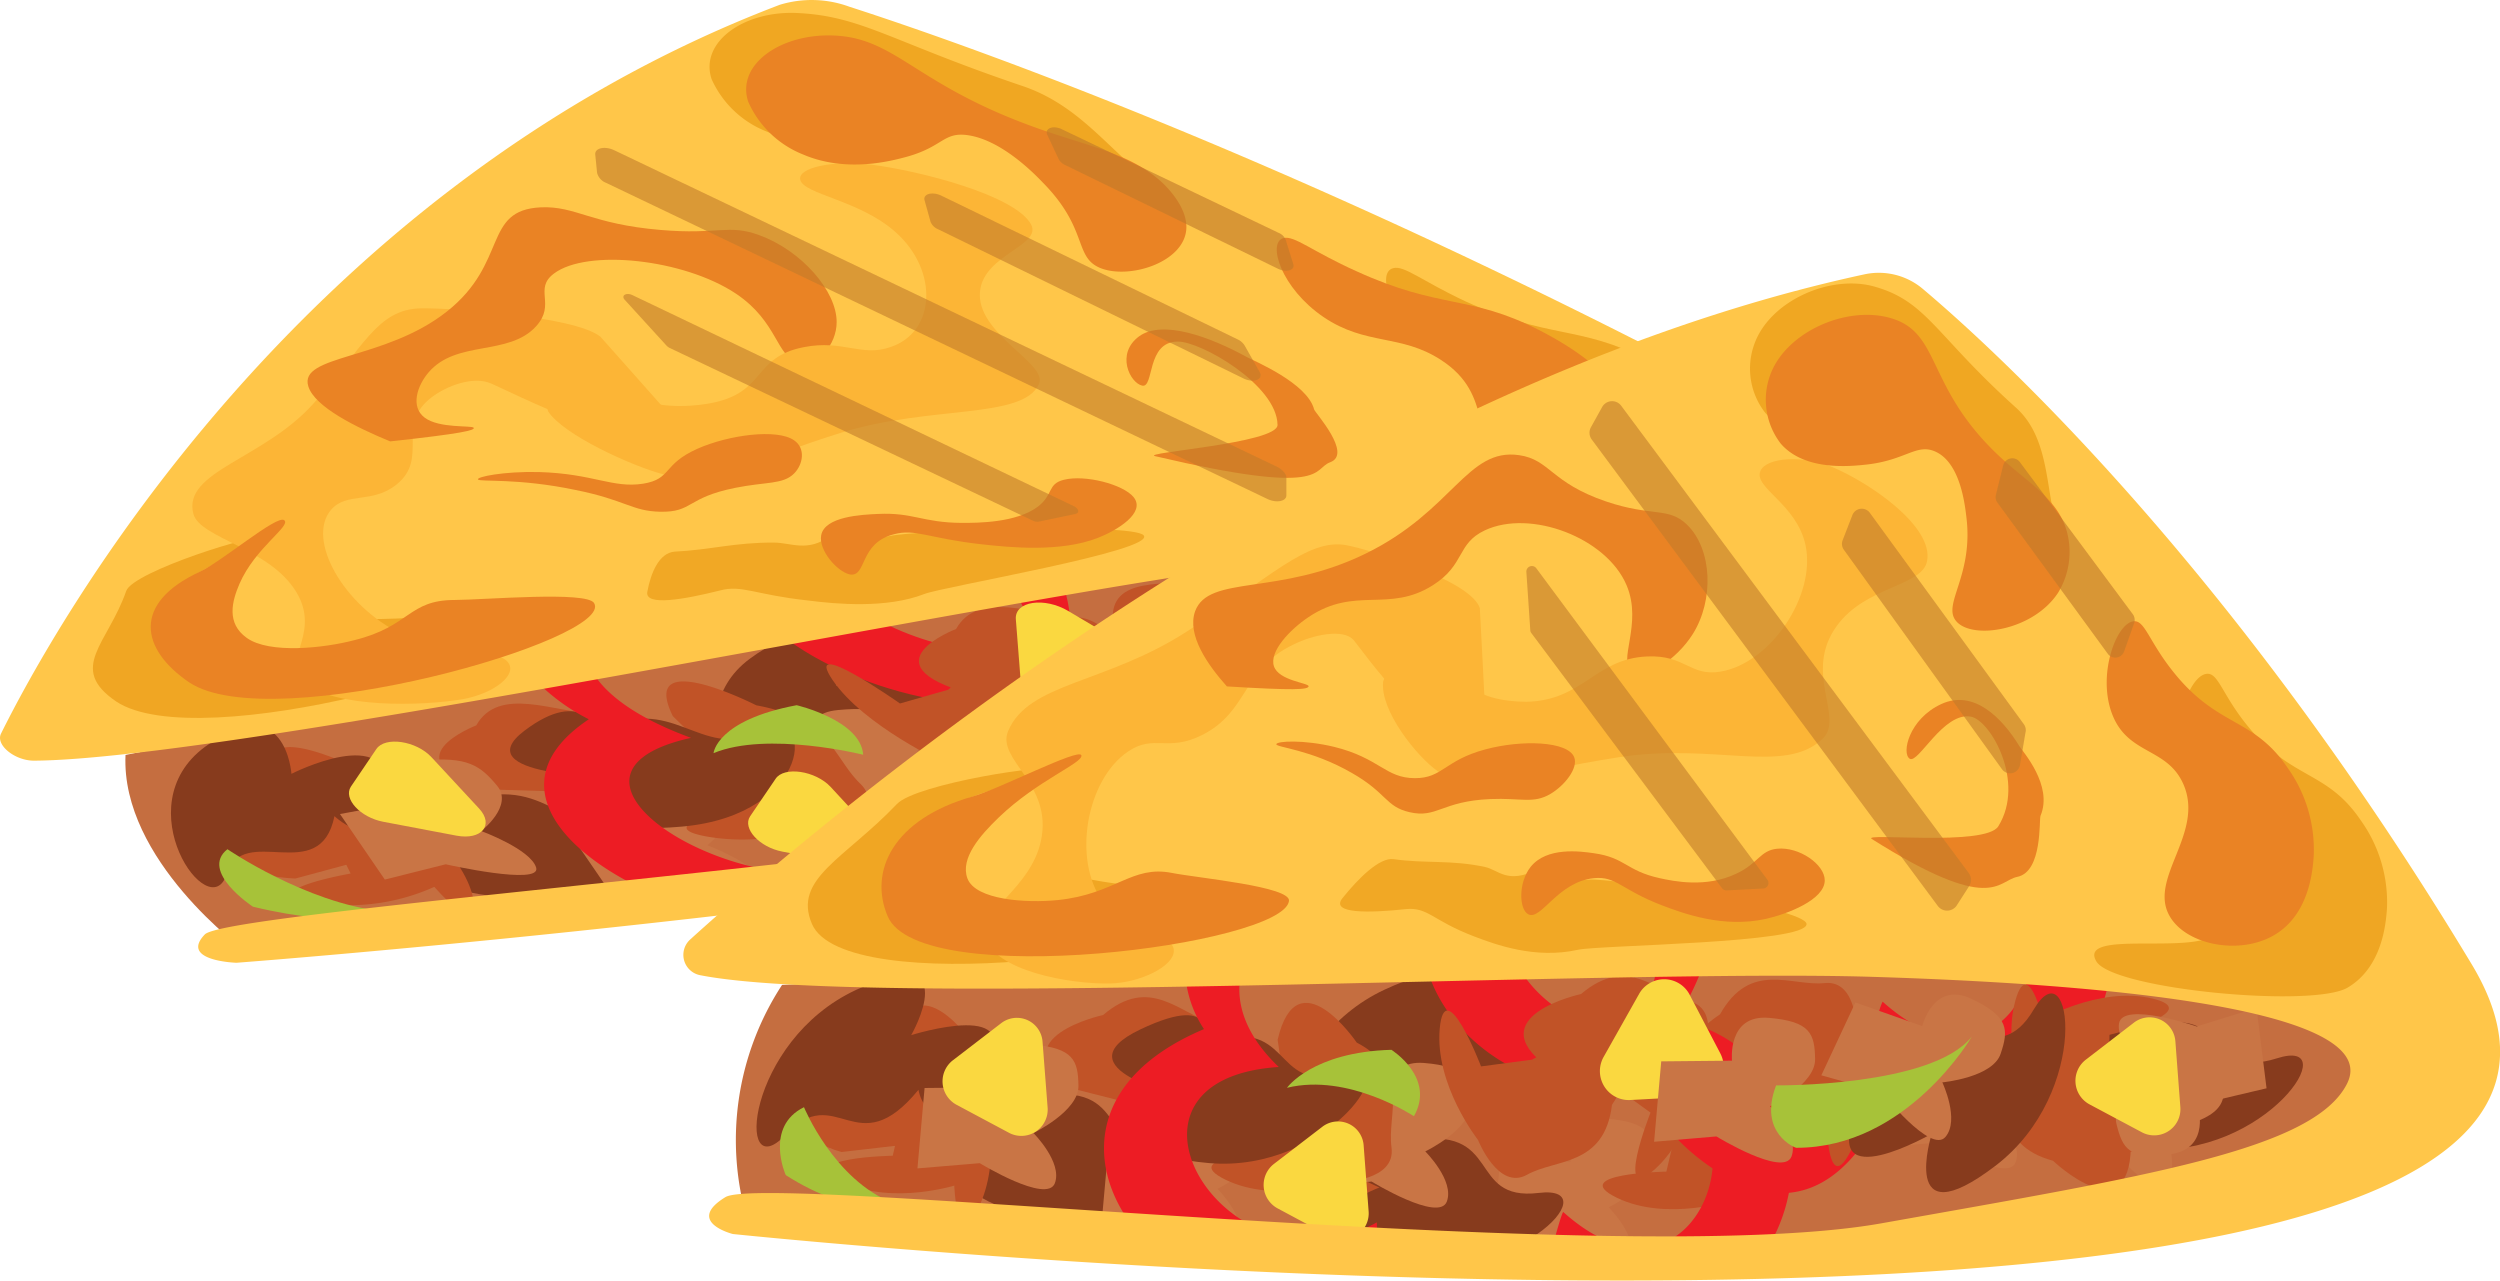 <svg xmlns="http://www.w3.org/2000/svg" viewBox="0 0 248.76 127.43"><defs><style>.cls-1{fill:#c56e40;}.cls-2{fill:#c97545;}.cls-3{fill:#c15327;}.cls-4{fill:#873b1d;}.cls-5{fill:#ed1c24;}.cls-6{fill:#fad840;}.cls-7{fill:#a7c239;}.cls-8{fill:#ffc649;}.cls-9{fill:#f0a623;}.cls-10{fill:#fcb536;}.cls-11{fill:#ea8324;}.cls-12{fill:#f0a722;}.cls-13{fill:#efa623;}.cls-14{fill:#f1a825;}.cls-15,.cls-16{fill:#c27b2a;}.cls-15{opacity:0.6;}.cls-16{opacity:0.63;}</style></defs><title>quesadillas1</title><g id="Layer_2" data-name="Layer 2"><g id="quesadillas"><path class="cls-1" d="M12.49,75.12S164.31,44.43,177.33,53.66,155.61,84,45.15,91.65L24.32,94.56S12,85.59,12.49,75.12Z"/><path class="cls-2" d="M131.13,63.37l4.46,6.51,6.06-1.45s9.55,2.15,9,.33-5.47-3.65-5.47-3.65,3.26-2.5,1.58-4.51-2.93-2.94-7.44-2.53-1,4-1,4Z"/><path class="cls-2" d="M97.71,77.35l4.46,6.52,6-1.46s9.55,2.16,9,.34-5.46-3.65-5.46-3.65,3.25-2.5,1.58-4.51-2.94-2.94-7.44-2.53-1,4-1,4Z"/><path class="cls-2" d="M38.05,85.87,39,80,31.4,78.52s-8.14-5.13-9.13-3.77,2.57,4.46,2.57,4.46-5.55.29-5.52,2.22.54,3,5.61,4.54,4.51-2.14,4.51-2.14Z"/><path class="cls-3" d="M116.63,65.16s-11.77-6-8.3,1.09l5,4.87,2.08,4.25s-10.14,1.79-3.39,2.91a20.78,20.78,0,0,0,12.1-1.76s5.5-1,2.84-3.58S124.08,66.54,116.63,65.16Z"/><path class="cls-3" d="M47.39,72.18s-9.11,3.48,1.31,6.37l7.27.22,6.25,1.73s2.28,8.12,4.13,4.42-2.17-9.41-2.17-9.41S62.94,71.12,59.06,71,49.63,68.21,47.39,72.18Z"/><path class="cls-3" d="M66.19,75.93s-5.39,6,4.58,6.47l6-1.61,6,.27s6.33,8.1,5.76,3.67-6.95-9.51-6.95-9.51-3.42-4.39-6.62-3.56S65.79,71.1,66.19,75.93Z"/><path class="cls-3" d="M36.11,76.71s-11.78-6-8.31,1.09l5,4.88,2.09,4.24s-10.14,1.79-3.4,2.91a20.8,20.8,0,0,0,12.11-1.76s5.49-1,2.84-3.58S43.55,78.09,36.11,76.71Z"/><path class="cls-4" d="M154.85,56.26s-1.51-4.73-7.45-.22,8.69,4.62,8.69,4.62-6.09,6.07,7,4.91,13.44-12.37,7.66-9.43S161.91,51.94,154.85,56.26Z"/><path class="cls-4" d="M87.48,72.39S92.2,76.85,92.73,70s-9.51-1.77-9.51-1.77-.59-8.61-8.6-2.69.48,17.91,2.13,12.72S86,79.49,87.48,72.39Z"/><path class="cls-4" d="M86.93,77.18S86.7,72.66,79.15,76,87,81.36,87,81.36s-8.17,4.74,6,5.41,17.73-9.51,10.78-7.59S95.62,74.17,86.93,77.18Z"/><path class="cls-4" d="M46,79.81s-.23-4.53-7.79-1.19S46,84,46,84,37.86,88.72,52,89.4s17.73-9.51,10.79-7.59S54.67,76.79,46,79.81Z"/><path class="cls-5" d="M140,53.9c1.87,4.52-1.6,8.34-13.43,4.29.2,1.62,6.67,11.91-3.27,13.19-11-.24-13.12-7.16-15.22-9.24-4.71,4.34-13.89,3-20.06-.11-3.24.56-6.44,1.12-9.57,1.68,8,5.84,23.18,9,28.86,3.57-2.4,2.29,14.31,9.2,21.56,7.78s4.58-9.37,4-12.32c15.76,4.1,19.53-2.81,15.62-9.91C145.73,53.16,142.92,53.52,140,53.9Z"/><path class="cls-2" d="M75.21,76l4.46,6.52L85.73,81s9.55,2.16,9,.33-5.46-3.65-5.46-3.65,3.25-2.49,1.57-4.51-2.93-2.94-7.44-2.52-1,4-1,4Z"/><path class="cls-2" d="M56.32,82.37l4.46,6.51,6.06-1.45s9.55,2.15,9,.33-5.46-3.65-5.46-3.65,3.25-2.5,1.57-4.51S69,76.66,64.52,77.07s-1,4-1,4Z"/><path class="cls-3" d="M75.25,70.18s-11.78-6-8.3,1.08l5,4.88,2.08,4.24s-10.14,1.8-3.4,2.91a20.8,20.8,0,0,0,12.11-1.76s5.49-1,2.84-3.57S82.7,71.55,75.25,70.18Z"/><path class="cls-3" d="M24.81,80.94s-5.39,6,4.57,6.48l6-1.62,6,.27s6.32,8.1,5.76,3.68-6.95-9.52-6.95-9.52-3.42-4.39-6.62-3.55S24.41,76.11,24.81,80.94Z"/><path class="cls-3" d="M110.73,61.9s-5.39,6,4.57,6.47l6-1.61,6,.27s6.32,8.1,5.75,3.67-6.94-9.51-6.94-9.51-3.43-4.39-6.62-3.55S110.33,57.07,110.73,61.9Z"/><path class="cls-3" d="M105.49,70.9s.53-8-7.48-5.65l-3.66,3.38L89.55,70s-9.82-6.91-6.7-2.33S94,75.93,94,75.93s5.32,3.74,7.3,1.95S108.72,76,105.49,70.9Z"/><path class="cls-4" d="M59.62,72.94s-1.52-4.73-7.45-.22,8.69,4.61,8.69,4.61-6.09,6.08,7,4.92,13.44-12.38,7.65-9.43S66.68,68.61,59.62,72.94Z"/><path class="cls-4" d="M33.28,81.21s4.72,4.46,5.25-2.44S29,77,29,77s-.58-8.61-8.6-2.69S20.89,92.22,22.54,87,31.84,88.31,33.28,81.21Z"/><path class="cls-2" d="M33.83,81l4.46,6.52L44.35,86s9.55,2.16,9,.33-5.47-3.64-5.47-3.64,3.25-2.5,1.58-4.51S46.53,75.26,42,75.67s-1,4-1,4Z"/><path class="cls-2" d="M149.6,58.66,150.73,65l7.3.39s9,4.18,9.44,2.58-3.81-4.32-3.81-4.32,4.88-1.17,4.21-3.21-1.5-3.11-6.55-3.93-3.33,3-3.33,3Z"/><path class="cls-3" d="M154.42,68.05s12.56,4.52,7.07-2.43l-6.15-4.38-3.29-4.17s8.48-3.47,2.06-3.6a14.79,14.79,0,0,0-10.25,3.73s-4.59,1.87-1.34,4.22S147.28,67.75,154.42,68.05Z"/><path class="cls-3" d="M163.12,61.84s2.79-7.23-6.28-6.15L152,58.31,146.6,59s-8.39-7.6-6.39-3,9.42,9,9.42,9,4.54,4.11,7.12,2.73S165.1,66.88,163.12,61.84Z"/><path class="cls-4" d="M135,64.15s-5.73-4-3.89,3.39,9.12.4,9.12.4,3.42,9,8.61,1.52-6.45-18.88-6.18-13.13S133.9,56.4,135,64.15Z"/><path class="cls-2" d="M171.65,58.73l-6.18-6.21L160.53,55s-9.28-.81-8.17,1,6.12,3,6.12,3-2.07,3.14.1,5,3.62,2.66,7.52,1.53-.45-4.42-.45-4.42Z"/><path class="cls-2" d="M123.86,58.71l1.22,6.37,7.28.34s9,4.14,9.45,2.52S138,63.63,138,63.63s4.84-1.2,4.14-3.24-1.54-3.11-6.58-3.9-3.27,3-3.27,3Z"/><path class="cls-3" d="M95.13,62.59S86,66.06,96.44,69l7.27.22L110,70.91s2.29,8.11,4.13,4.41-2.17-9.4-2.17-9.4-1.23-4.4-5.12-4.54S97.38,58.61,95.13,62.59Z"/><path class="cls-5" d="M101.31,59.38c1.61,3.14,2,6.33,1.43,8,18.76-2,28.08,20.84,4.65,12.82.08.62,1,2.46,1.69,4.58q11.63-1.64,21.44-3.48c1.73-6.68-8.39-18.19-24-18.38a14.06,14.06,0,0,0-.6-4.32Z"/><path class="cls-5" d="M88.9,84.19c-9.75,9-38.84-6.62-20.14-10.77-5.46-2-8.53-4.35-9.84-6.62l-5.53,1a20.07,20.07,0,0,0,5.2,3.77c-9.48,6.33-2.32,13.92,7.58,17.85,8.82-.71,17.09-1.51,24.89-2.38A28.38,28.38,0,0,0,88.9,84.19Z"/><path class="cls-5" d="M79.7,63.06l.52.38c-.09-.14-.16-.29-.24-.43Z"/><path class="cls-6" d="M82.66,78.31l4.73,5.12c1.52,1.64.24,3.16-2.25,2.69l-7.28-1.38c-2.31-.44-4-2.31-3.23-3.5l2.54-3.74C78,76.22,81.15,76.68,82.66,78.31Z"/><path class="cls-6" d="M101.52,67.23l-.44-5.61c-.14-1.8,2.83-2.25,5.24-.81L113.37,65c2.23,1.34,2.39,3.38.29,3.83l-6.6,1.39C104.8,70.74,101.66,69,101.52,67.23Z"/><path class="cls-6" d="M42.94,75.35l4.74,5.11c1.51,1.64.23,3.16-2.26,2.69l-7.28-1.38c-2.31-.44-4-2.31-3.23-3.49l2.54-3.75C38.32,73.25,41.43,73.71,42.94,75.35Z"/><path class="cls-6" d="M159.25,56.51,164,61.63c1.51,1.63.23,3.15-2.25,2.68l-7.28-1.38c-2.31-.43-4-2.3-3.23-3.49l2.54-3.74C154.64,54.42,157.74,54.88,159.25,56.51Z"/><path class="cls-2" d="M107.73,66.62l4.46,6.52,6.06-1.46s9.55,2.16,9,.33-5.46-3.65-5.46-3.65,3.25-2.49,1.57-4.5-2.93-3-7.44-2.53-1,4-1,4Z"/><path class="cls-7" d="M85.89,75.1S76.36,72.72,71,74.94c0,0,.28-3.27,8.27-4.77C79.27,70.17,85.65,71.66,85.89,75.1Z"/><path class="cls-7" d="M22.63,84.5S30.44,89.84,38,90.66c0,0-3.18,1.89-12.83-.44C25.16,90.22,19.83,86.71,22.63,84.5Z"/><path class="cls-7" d="M121.12,66.67s16.1-2.46,16.93-7.14c0,0,.58,10-10.83,11.78C127.22,71.31,122.32,70.79,121.12,66.67Z"/><path class="cls-8" d="M.1,73C5.12,62.88,29.21,18.9,77.58.48a10.86,10.86,0,0,1,6.94.19c12,3.87,49.94,17.13,100.12,44.74C245.83,79.08,23.53,95.8,23.53,95.8s-5.7-.17-3.15-2.82,96.24-8.91,120.46-17.09,39.68-13,38.81-18.86-25.21-4.77-55.72-.65C96.46,60.08,22.78,75.56,3.4,75.69,1.48,75.7-.46,74.13.1,73Z"/><path class="cls-9" d="M12.56,58.8c-1.81,5.24-5.88,7.68-1,11,8.22,5.49,42.47-4.29,40.23-7.88C51.09,60.7,41,61.57,38,61.59c-4.65,0-4.4,2.63-10,4.06-3,.78-8.45,1.38-10.7-.23-2-1.47-1.47-3.64-.72-5.39,1.56-3.6,10.6-6,9.87-6.55S13.23,56.88,12.56,58.8Z"/><path class="cls-10" d="M59.73,33.49c-2.67-2.07-14.94-2.85-17.8-2.81-4.45.05-5.81,4-10.78,9.52s-13,6.7-11.91,10.92c.63,2.5,8,3.44,10.47,8.19,2.05,4-1.79,6.62.43,8.53,3.07,2.64,11.87,2.45,16,1.71,3-.55,5.43-2.42,4.39-3.67-1.2-1.45-5.76-.44-10.54-2.77-5.84-2.84-9.53-9.43-7.06-12.37,1.55-1.83,4.1-.57,6.53-2.53,3.28-2.64-.16-5.94,3.52-8.7,1.47-1.11,4.08-2.12,5.87-1.36s14.7,7.37,20.44,6.3C69.48,44.41,64.83,39.23,59.73,33.49Z"/><path class="cls-11" d="M19.84,56.91c-6.7,3.12-5.88,7.69-1,11C27.1,73.38,61.34,63.6,59.11,60c-.75-1.2-10.79-.32-13.86-.3-4.64,0-4.4,2.62-10,4-3,.79-8.45,1.39-10.7-.23-2.05-1.46-1.47-3.64-.72-5.38,1.56-3.6,5.18-5.77,4.45-6.33S22.09,55.87,19.84,56.91Z"/><path class="cls-11" d="M38.82,43.92c-3.39-1.4-7.5-3.43-8.14-5.47-1-3.17,7.6-2.57,13.77-7.44S48,20.9,53.82,20.63c3.47-.15,5,1.67,11.9,2.25,5.78.5,6.74-.61,9.81.51,4.24,1.54,7.73,5.58,7.72,8.66,0,2.26-1.89,4.44-3.8,4-2.22-.51-2-4-6.22-6.83-5.17-3.45-14.81-4.49-18.11-2-2.06,1.54.23,3.05-1.78,5.25-2.72,3-7.93,1.32-10.71,4.6-1.11,1.31-1.82,3.4-.37,4.49s4.69.75,4.87,1S46,43.14,38.82,43.92Z"/><path class="cls-10" d="M54.54,40.93c1.51,2.35,8.36,5.45,11.43,6.26,4.77,1.25,8.76-1.33,17.65-4.11s18.15-1.33,19.75-4.85c1-2.08-6.33-5-5.85-9.28.4-3.64,6.2-4.52,5.07-6.63C101,19.42,91.53,17,86.69,16.38c-3.55-.46-7.36.25-7.06,1.51.35,1.46,5.86,2,9.45,5.18,4.38,3.86,4,10-.49,11.47-2.84,1-4.74-.76-8.59,0-5.22,1-3.69,4.57-9.4,5.6-2.28.42-5.71.42-7.13-.68s-5.81-5.9-6.23-6.07S52.82,35.08,54.54,40.93Z"/><path class="cls-12" d="M70.81,7.88C69.57,4.16,74.11,1,79.43,1.3c6.33.32,9.28,2.85,22.29,7.25,4.52,1.52,7.29,4.65,10.2,7.31.34.31,2.54,2.37,2.49,4.56-.09,3.45.68,4.88-2.2,3.65-2.6-1.11-4.22-4.33-8.79-9-1-1-7.52-3.46-10.78-3.92-2.42-.33-2.44,1.18-6.14,2.17-1.49.41-5.93,1.6-10.21-.23A10,10,0,0,1,70.81,7.88Z"/><path class="cls-11" d="M74.45,10.12c-1.23-3.72,3.3-6.85,8.63-6.58,6.33.32,8.11,5.16,21.13,9.56,4.52,1.53,8.44,2.34,11.36,5,.33.3,2.53,2.36,2.48,4.55-.08,3.45-5.73,5.21-8.61,4-2.6-1.11-1.13-3.89-5.7-8.51-1-1.05-4.2-4.24-7.46-4.69-2.42-.34-2.44,1.17-6.13,2.17-1.5.4-5.93,1.59-10.22-.24A10,10,0,0,1,74.45,10.12Z"/><path class="cls-13" d="M145.85,30c8.32,3.8,11.23,2.31,18.09,5.81,1.47.75,5.92,3.06,8.44,6.65.8,1.14,3.29,4.69,1.06,6.91s-23.94,4-27.47,2.07c-4.81-2.66,15-1.95,9.47-5.54-4-2.58-8.67-8.5-12.88-11.36s-5.63-7.4-3.95-7.85C139.7,26.36,141.44,27.94,145.85,30Z"/><path class="cls-11" d="M135,27c8.32,3.8,11.22,2.31,18.08,5.81,1.47.75,5.92,3.06,8.44,6.65.8,1.14,3.3,4.69,1.06,6.91s-8.39,2.23-11.93.27c-4.8-2.66-1.75-7.26-7.29-10.84-4-2.59-7.44-1.39-11.66-4.25s-5.63-7.41-4-7.86C128.79,23.4,130.53,25,135,27Z"/><path class="cls-14" d="M64.41,58.89c.35-1.89,1.17-3.88,2.72-4,3.54-.17,6-.93,9.91-.9,1.62,0,3.37,1,5.54-.66,1.55-1.2,4.34.39,6,0,2.09-.53,24.18-1.34,25.22-.06,1.26,1.54-20,5.1-21.84,5.84-3.75,1.46-8.76,1-11.57.64-5.26-.57-6.59-1.58-8.73-1C68.15,59.63,64.14,60.36,64.41,58.89Z"/><path class="cls-11" d="M81.71,53.27c.34-1.89,4.07-2.06,5.63-2.13,3.54-.17,4.41.86,8.35.89,1.61,0,5.44,0,7.6-1.63,1.55-1.21.92-2.25,2.57-2.66,2.1-.53,5.9.45,6.94,1.73,1.25,1.55-1.66,3.31-3.55,4.05-3.75,1.46-8.77.95-11.57.64-5.26-.58-6.6-1.58-8.73-1-3.5.89-2.67,4.28-4.39,4C83.27,56.87,81.44,54.73,81.71,53.27Z"/><path class="cls-11" d="M113.34,33.47c2.34-1.7,7.07.05,10.75,2.07.7.38,6,2.58,6.67,5.2.08.32,3.86,4.43,1.59,5.26-1.79.66-.14,3.45-17.41-.61-1.51-.36,12.2-1.26,12.18-3.11-.06-4-7.68-8.33-9.93-8.29-3.15,0-2.32,4.65-3.54,4.38S111,35.2,113.34,33.47Z"/><path class="cls-11" d="M57.25,48.75c5,1,5.63,2.12,8.45,2.17,3.27.06,2.57-1.4,7.47-2.38,3.09-.62,4.74-.32,5.84-1.42.9-.9,1.18-2.51,0-3.31-1.69-1.18-6.52-.54-9.63.85-3.49,1.56-2.51,3-5.39,3.47-3.05.47-4.93-1-10.36-1.16-3.53-.08-6.23.48-6.07.74S51.52,47.55,57.25,48.75Z"/><path class="cls-15" d="M128,47.53l0,1.76c0,.6-1,.79-1.89.36L60.3,18.19a1.45,1.45,0,0,1-.89-1l-.18-1.81c-.06-.65.94-.88,1.89-.43l66,31.52C127.65,46.76,128,47.17,128,47.53Z"/><path class="cls-15" d="M123.84,34.37l1.5,2.65c.42.73-.59,1.13-1.6.64L93.34,22.81a1.36,1.36,0,0,1-.75-.75L92,19.94c-.19-.64.76-.91,1.67-.47l29.5,14.31A1.57,1.57,0,0,1,123.84,34.37Z"/><path class="cls-16" d="M127.93,23.85l.76,2.44c.19.6-.69.86-1.53.45L106,16.43a1.43,1.43,0,0,1-.66-.59l-1.13-2.42c-.3-.65.6-1,1.49-.54l21.53,10.29A1.29,1.29,0,0,1,127.93,23.85Z"/><path class="cls-15" d="M107,51.14l-3.62.76a1,1,0,0,1-.63-.1L66.63,34.62a1.17,1.17,0,0,1-.3-.22l-4.17-4.57c-.39-.43.16-.76.78-.46l43.92,21C107.36,50.61,107.44,51.05,107,51.14Z"/><path class="cls-1" d="M77.82,98s151.37-6.81,156.1,5.69S194.19,133.33,94.3,122.06l-19.88-.49A28.2,28.2,0,0,1,77.82,98Z"/><path class="cls-2" d="M187.6,106.19l-.71,8,6.2-.53s6.67,4.08,7.47,2-2.14-5-2.14-5,4.53-2.17,4.49-4.69-.46-3.76-4.61-4.11-3.66,4.26-3.66,4.26Z"/><path class="cls-2" d="M149.25,115.66l-.72,8,6.2-.53s6.68,4.08,7.48,2-2.14-5-2.14-5,4.52-2.18,4.49-4.7-.47-3.76-4.61-4.11-3.67,4.26-3.67,4.26Z"/><path class="cls-2" d="M92.23,114.43l4.89-6.31-5.47-3s-3.39-7.11-5.2-5.78-.89,5.38-.89,5.38-5-.67-6.28,1.46-1.64,3.42,1.64,6,5.36-1.55,5.36-1.55Z"/><path class="cls-3" d="M173.94,105.59s-5.92-8.71-7.87-.29l.92,6.28-1.18,5s-9.93.17-4.93,2.6,11.59.22,11.59.22,5.38-.09,4.92-3.44S179.36,108.43,173.94,105.59Z"/><path class="cls-3" d="M109.76,101s-10.22,2.21-3.31,7.25l6.07,1.54,4.15,3s-3.7,9.36.46,5.61,4.69-10.76,4.69-10.76,2-5.07-1.23-5.91S114.44,97,109.76,101Z"/><path class="cls-3" d="M123.25,108.47s-8.82,5.7-.59,8l6.23-.71,4.93,1.35s-.22,10.06,2.37,5.08.68-11.73.68-11.73.12-5.45-3.2-5.1S126.27,103.08,123.25,108.47Z"/><path class="cls-3" d="M96.94,104s-5.91-8.7-7.87-.28L90,110l-1.17,5s-9.93.17-4.93,2.6,11.59.22,11.59.22,5.38-.09,4.92-3.44S102.36,106.83,96.94,104Z"/><path class="cls-4" d="M212.86,102.58s2-5.49-6.23-1.57,4.23,6.64,4.23,6.64-9.44,5.61,2.58,6.66,20.12-11.25,13.11-9S221.92,99.07,212.86,102.58Z"/><path class="cls-4" d="M144,108.36s.93,5.77,6.19-1.75-6.92-3.64-6.92-3.64,5.49-9.6-5.49-4.5-12,19.83-7,14.4S137.77,115.94,144,108.36Z"/><path class="cls-4" d="M140.14,113.55s3-5-5.83-2.7,2.95,7.31,2.95,7.31-10.29,3.77,1.33,7,21.8-7.34,14.52-6.46S149.68,111.77,140.14,113.55Z"/><path class="cls-4" d="M103.25,109.15s3-5-5.84-2.7,3,7.32,3,7.32-10.29,3.77,1.33,7,21.8-7.34,14.52-6.45S112.78,107.38,103.25,109.15Z"/><path class="cls-5" d="M201.82,97.33c-1.55,5.31-7.18,8.91-14.49,2.34-1,1.83-2.57,14.32-12,14-9.22-2.22-6.25-10.23-6.6-12.9a12.91,12.91,0,0,1-17.1-3.7q-4.75.06-9.36.15c2.8,7.87,13.59,14,22.22,9.08-3.64,2.09,5.86,12.69,13.05,12.42s10.44-9.52,12-12.89c10.64,7.33,18.67.38,20.27-8.15Q205.92,97.47,201.82,97.33Z"/><path class="cls-2" d="M131,110.1l-.72,8,6.2-.53s6.68,4.08,7.48,2-2.14-5-2.14-5,4.52-2.17,4.49-4.69-.47-3.77-4.61-4.11S138,110,138,110Z"/><path class="cls-2" d="M110.32,113.82l-.72,8,6.2-.53s6.68,4.08,7.48,2-2.14-5-2.14-5,4.52-2.17,4.49-4.69-.47-3.76-4.61-4.11-3.67,4.26-3.67,4.26Z"/><path class="cls-3" d="M135,103.74s-5.91-8.7-7.87-.28l.92,6.28-1.17,5.05s-9.93.17-4.93,2.6,11.59.22,11.59.22,5.38-.09,4.92-3.44S140.43,106.59,135,103.74Z"/><path class="cls-3" d="M84.33,106.63s-8.82,5.7-.59,8l6.22-.72,4.94,1.36s-.23,10.06,2.37,5.08.67-11.73.67-11.73.12-5.45-3.2-5.1S87.34,101.24,84.33,106.63Z"/><path class="cls-3" d="M171.15,100.93s-8.81,5.7-.59,8l6.23-.71,4.93,1.35s-.22,10.06,2.37,5.08.68-11.73.68-11.73.12-5.45-3.2-5.1S174.17,95.54,171.15,100.93Z"/><path class="cls-3" d="M160.4,109.93s6-8.68-2.47-7.57l-5.48,3.08-5.08.67s-3.6-9.37-4.11-3.77,3.81,11.09,3.81,11.09,2,5.07,4.88,3.46S159.65,116.08,160.4,109.93Z"/><path class="cls-4" d="M119.7,104s2-5.49-6.23-1.57,4.23,6.64,4.23,6.64-9.44,5.61,2.58,6.66,20.12-11.25,13.12-9S128.76,100.5,119.7,104Z"/><path class="cls-4" d="M91.39,108.44s.94,5.76,6.19-1.76S90.67,103,90.67,103s5.49-9.6-5.49-4.5-12.06,19.83-7,14.4S85.21,116,91.39,108.44Z"/><path class="cls-2" d="M92,108.26l-.71,8,6.2-.52s6.68,4.08,7.47,2-2.13-5-2.13-5,4.52-2.18,4.48-4.69-.46-3.77-4.61-4.12-3.66,4.26-3.66,4.26Z"/><path class="cls-2" d="M206.69,104.29l-3.45,7.21,6,1.73s4.82,6.22,6.3,4.53-.25-5.45-.25-5.45,5-.42,5.83-2.78.87-3.7-2.87-5.51-4.92,2.67-4.92,2.67Z"/><path class="cls-3" d="M204.28,115.5s7.61,7.23,7.75-1.42l-2.21-5.93.08-5.18s9.67-2.32,4.28-3.61-11.38,2.29-11.38,2.29-5.24,1.25-4.09,4.42S198.39,113.9,204.28,115.5Z"/><path class="cls-3" d="M216.06,110.19s7.42-7.46-1.1-7.89l-5.93,2-5.11-.26s-1.9-9.87-3.39-4.45,1.81,11.6,1.81,11.6,1,5.35,4.2,4.29S214.24,116.11,216.06,110.19Z"/><path class="cls-4" d="M190.37,107.74s-2.12-5.43-5.68,3,7.53,2.07,7.53,2.07-3.35,10.56,6.31,3.21,7.61-22,3.84-15.58S194.82,99,190.37,107.74Z"/><path class="cls-2" d="M225.53,108.29l-1-8-5.95,1.85s-7.39-2.54-7.73-.3S214,106.3,214,106.3s-4,3.1-3.4,5.55,1.25,3.58,5.37,3,2.69-4.94,2.69-4.94Z"/><path class="cls-2" d="M184.62,99.75,181.23,107l6,1.67s4.87,6.17,6.34,4.47-.3-5.44-.3-5.44,5-.47,5.8-2.84.85-3.7-2.92-5.48-4.88,2.72-4.88,2.72Z"/><path class="cls-3" d="M157.32,98.91s-10.22,2.21-3.31,7.26l6.07,1.54,4.15,3s-3.69,9.36.46,5.61,4.69-10.76,4.69-10.76,2-5.07-1.23-5.92S162,94.93,157.32,98.91Z"/><path class="cls-5" d="M164.84,96.48a21.11,21.11,0,0,1-4.37,9.11c17.47,1.12,9.55,28-4.93,15-.36.69-.82,2.89-1.75,5.35,7.4.18,14.33.16,20.79,0,6.13-7.06,5.47-21.55-7.77-24.54a25.92,25.92,0,0,0,2.49-4.88Z"/><path class="cls-5" d="M137,121.63c-14.61,8.17-28.65-14.22-9.76-15.46-3.3-3.15-4.28-6.31-3.81-9l-5.46.14a11.36,11.36,0,0,0,1.83,5.09c-12.52,5.29-11.67,14.93-5.93,21,8.05.79,15.69,1.37,23,1.8A26,26,0,0,0,137,121.63Z"/><path class="cls-5" d="M143.77,96.69c.06.17.13.33.19.51,0-.17.06-.35.09-.52Z"/><path class="cls-6" d="M135.69,114l.49,6.49a2.61,2.61,0,0,1-3.8,2.56l-5.27-2.82a2.65,2.65,0,0,1-.33-4.43l4.78-3.67A2.56,2.56,0,0,1,135.69,114Z"/><path class="cls-6" d="M159.56,105.18l3.53-6.27a2.86,2.86,0,0,1,5,0l3.09,5.91a2.93,2.93,0,0,1-2.41,4.28l-6.63.36A2.88,2.88,0,0,1,159.56,105.18Z"/><path class="cls-6" d="M103.74,103.69l.5,6.49a2.62,2.62,0,0,1-3.8,2.56l-5.28-2.82a2.65,2.65,0,0,1-.33-4.43l4.78-3.67A2.56,2.56,0,0,1,103.74,103.69Z"/><path class="cls-6" d="M216.46,103.63l.49,6.49a2.61,2.61,0,0,1-3.8,2.56l-5.27-2.81a2.66,2.66,0,0,1-.33-4.43l4.78-3.68A2.57,2.57,0,0,1,216.46,103.63Z"/><path class="cls-2" d="M165.3,105.61l-.71,8,6.2-.53s6.67,4.08,7.47,2-2.14-5-2.14-5,4.53-2.17,4.49-4.69-.46-3.76-4.61-4.11-3.66,4.26-3.66,4.26Z"/><path class="cls-7" d="M140.69,111.07s-6.5-4.33-12.63-2.83c0,0,2.51-3.56,10.39-3.78C138.45,104.46,142.88,107.23,140.69,111.07Z"/><path class="cls-7" d="M80,110.17s3,7.28,8.87,9.53c0,0-4,1.52-10.68-2.77C78.17,116.93,76.05,112.11,80,110.17Z"/><path class="cls-7" d="M176.73,108s15.5.16,19.47-4.85c0,0-6.43,11.08-17.47,11.06C178.73,114.25,174.89,112.81,176.73,108Z"/><path class="cls-8" d="M68.67,93.49C80,83.2,131.27,39,185.51,27.3a6.78,6.78,0,0,1,5.81,1.44c7.6,6.41,30.85,27.78,54.6,67.17,29,48-173,26.88-173,26.88s-4.77-1.2-.74-3.67,88.62,7.31,115,2.61,43.05-7.3,46.36-13.9S215.29,98.09,186.3,97.2c-26.1-.81-100,3.14-116.66-.17A2.06,2.06,0,0,1,68.67,93.49Z"/><path class="cls-9" d="M89.25,80c-5.2,5.46-10.38,7.43-8.46,11.93,3.21,7.53,39.35,2.84,39.93-1.53.2-1.44-9-2.27-11.65-2.79-4-.8-5.6,2.11-11.35,2.7-3.15.32-8.2,0-9-2.16-.73-2,1.28-4.28,3.14-6.07,3.84-3.69,13.24-4.72,13-5.46S91.15,78,89.25,80Z"/><path class="cls-10" d="M147.25,60.52c-.85-2.75-10.81-5.8-13.28-6.27-3.85-.73-7.74,3.34-15.86,8.58s-15.77,5.08-17.8,9.92c-1.2,2.87,4.49,5.23,3.27,10.9-1,4.76-6.15,7-5.58,9.49.8,3.45,8.46,4.81,12.49,4.72,2.94-.07,6.33-1.7,6.31-3.26,0-1.82-4.63-1.51-7.1-4.93-3-4.17-1.6-12.1,2.56-14.9,2.6-1.75,3.91.1,7.35-1.63,4.65-2.33,4-6.58,9.08-9,2-1,5-1.61,6-.45s7.46,10.74,13.11,10.59C148,74.3,147.63,67.76,147.25,60.52Z"/><path class="cls-11" d="M96.79,79.25c-7.91,2.24-10.38,7.43-8.46,11.93,3.22,7.52,39.35,2.84,39.93-1.53.2-1.44-9-2.27-11.65-2.79-4-.8-5.6,2.11-11.35,2.7-3.14.32-8.2,0-9-2.16-.73-2,1.27-4.28,3.13-6.07,3.84-3.69,8.45-5.44,8.21-6.18S99.45,78.5,96.79,79.25Z"/><path class="cls-11" d="M122.08,68.3c-1.92-2.15-4-5.12-3.16-7.48,1.35-3.67,8.3-1.48,17-5.75s10.05-10.53,15.24-9.78c3.08.45,3.14,2.73,8.63,4.6,4.61,1.57,6.2.52,8.06,2.3,2.55,2.46,2.72,7.54.57,10.93-1.58,2.5-4.71,4.56-6,3.74-1.55-1,1.08-4.74-.57-8.63-2-4.73-9.56-7.59-14.1-5.46-2.83,1.33-1.93,3.4-5.17,5.46-4.4,2.79-7.71.05-12.37,3.17-1.87,1.25-3.93,3.43-3.45,4.89s3.49,1.66,3.45,2S128.77,68.71,122.08,68.3Z"/><path class="cls-10" d="M137.63,67.8c-.35,2.87,3.36,7.5,5.43,8.94,3.22,2.23,8.42.09,18-1.39s16.46,1.77,20.28-1.82c2.27-2.14-2-6.6,1.46-11.29,2.87-3.93,8.45-3.88,8.95-6.4.68-3.48-5.77-7.84-9.48-9.39-2.73-1.13-6.48-1-7.1.41-.72,1.67,3.61,3.26,4.49,7.4,1.06,5-3.47,11.7-8.41,12.56-3.08.54-3.53-1.68-7.37-1.5-5.2.24-6.34,4.39-12,4.51-2.24,0-5.18-.55-5.63-2s-.87-7.54-1.11-7.81S140.23,61,137.63,67.8Z"/><path class="cls-12" d="M174.56,34.25c1.53-4.32,7.6-7,12-5.72,5.19,1.48,6,4.8,14,12,2.81,2.49,3,6.43,3.64,9.89a7.77,7.77,0,0,1-1,5.46c-2.47,3.79-2.81,5.51-4.42,3.64-1.46-1.69-.6-5.53-1.3-11.44-.16-1.34-4-5.17-6.5-6.24-1.84-.8-2.91.86-6.76,1.3-1.56.17-6.2.7-8.59-2.09A7.13,7.13,0,0,1,174.56,34.25Z"/><path class="cls-11" d="M176.12,37.37c1.53-4.32,7.6-7,12-5.72,5.2,1.48,3.36,7.14,11.44,14.31,2.81,2.48,5.6,4.08,6.24,7.54a7.77,7.77,0,0,1-1,5.46c-2.47,3.8-8.53,4.73-10.14,2.86-1.46-1.69,1.74-4.49,1-10.4-.16-1.34-.64-5.43-3.12-6.5-1.84-.8-2.91.86-6.76,1.3-1.56.17-6.19.7-8.59-2.08A7.16,7.16,0,0,1,176.12,37.37Z"/><path class="cls-13" d="M223.46,72c4.48,5.67,8,4.54,11.44,9.62a14,14,0,0,1,2.61,8.84c-.11,1.4-.44,5.76-3.91,7.81s-23.3.18-25-2.6c-2.26-3.8,14.22.51,12-4.43-1.63-3.56-1.51-10.91-3.12-14.82s.33-9.17,2.08-9.37C220.7,66.9,221.08,69,223.46,72Z"/><path class="cls-11" d="M216.18,66.76c4.48,5.68,8,4.55,11.44,9.63a14,14,0,0,1,2.6,8.84c-.1,1.4-.44,5.75-3.9,7.8s-8.74,1-10.4-1.82c-2.26-3.79,3.55-8.32,1.3-13.26-1.63-3.56-5.41-2.85-7-6.76s.32-9.17,2.08-9.37C213.41,61.69,213.8,63.76,216.18,66.76Z"/><path class="cls-14" d="M133.58,89.37c1.61-2,3.7-4.08,5.09-3.88,3.14.45,5.76.05,9.1.78,1.38.3,2.18,1.73,5.2.26,2.16-1,3.45,1.2,5.15,1,2.16-.21,21.64,2.83,21.64,4.42,0,1.93-20.64,2.08-22.77,2.56-4.22.94-8.16-.51-10.35-1.35-4.11-1.57-4.55-2.92-6.76-2.7C136.27,90.85,132.33,90.94,133.58,89.37Z"/><path class="cls-11" d="M152.31,86.25c1.61-2,4.92-1.55,6.3-1.35,3.15.45,3.18,1.74,6.53,2.48,1.37.3,4.63,1,7.65-.46,2.16-1,2.35-2.31,4.06-2.47,2.16-.21,4.72,1.55,4.72,3.15,0,1.93-3.72,3.35-5.85,3.83-4.22.94-8.17-.52-10.36-1.35-4.1-1.58-4.54-2.92-6.75-2.7-3.61.35-5.26,4.24-6.53,3.6C151.14,90.5,151.06,87.82,152.31,86.25Z"/><path class="cls-11" d="M193.18,70.05c3.18-1.46,6,1.31,7.76,4.2.33.54,3.37,3.91,2.1,6.92-.16.37.22,5.57-2.31,6.08-2,.41-2.52,3.78-14.48-3.77-1.05-.66,11.33.78,12.59-1.26,2.73-4.41-.78-10.55-2.73-10.91-2.73-.5-5.23,4.71-6.08,4.19S189.94,71.53,193.18,70.05Z"/><path class="cls-11" d="M134.51,76.91c3.51,2,3.34,3.34,5.72,3.9,2.76.65,3.18-1.09,8.06-1.3,3.08-.13,4.28.5,6-.52,1.41-.84,2.77-2.56,2.35-3.64-.63-1.61-5.22-1.76-8.85-.78-4.07,1.09-4.24,2.87-7,2.86-2.94,0-3.5-2-8.06-3.12-3-.72-5.67-.58-5.73-.26S130.44,74.56,134.51,76.91Z"/><path class="cls-15" d="M195.94,88.17,194.7,90.1a1.15,1.15,0,0,1-1.87.06L158.39,43.74a1.13,1.13,0,0,1-.09-1.22l1.11-2a1.13,1.13,0,0,1,1.91-.14L195.9,86.87A1.14,1.14,0,0,1,195.94,88.17Z"/><path class="cls-15" d="M201.54,72.91,201,76.1a1,1,0,0,1-1.81.42l-15.7-21.79a1,1,0,0,1-.13-1l.95-2.45a1,1,0,0,1,1.77-.22l15.3,21A1,1,0,0,1,201.54,72.91Z"/><path class="cls-16" d="M212.36,62l-1,2.82a.93.93,0,0,1-1.63.23L198.74,50a.92.92,0,0,1-.14-.77l.71-2.87A.94.94,0,0,1,201,46l11.27,15.18A1,1,0,0,1,212.36,62Z"/><path class="cls-15" d="M175.45,88.41l-3.63.19a.55.55,0,0,1-.47-.22L152.38,63a.49.49,0,0,1-.11-.29l-.39-5.79a.55.55,0,0,1,1-.36l23,31A.55.55,0,0,1,175.45,88.41Z"/></g></g></svg>